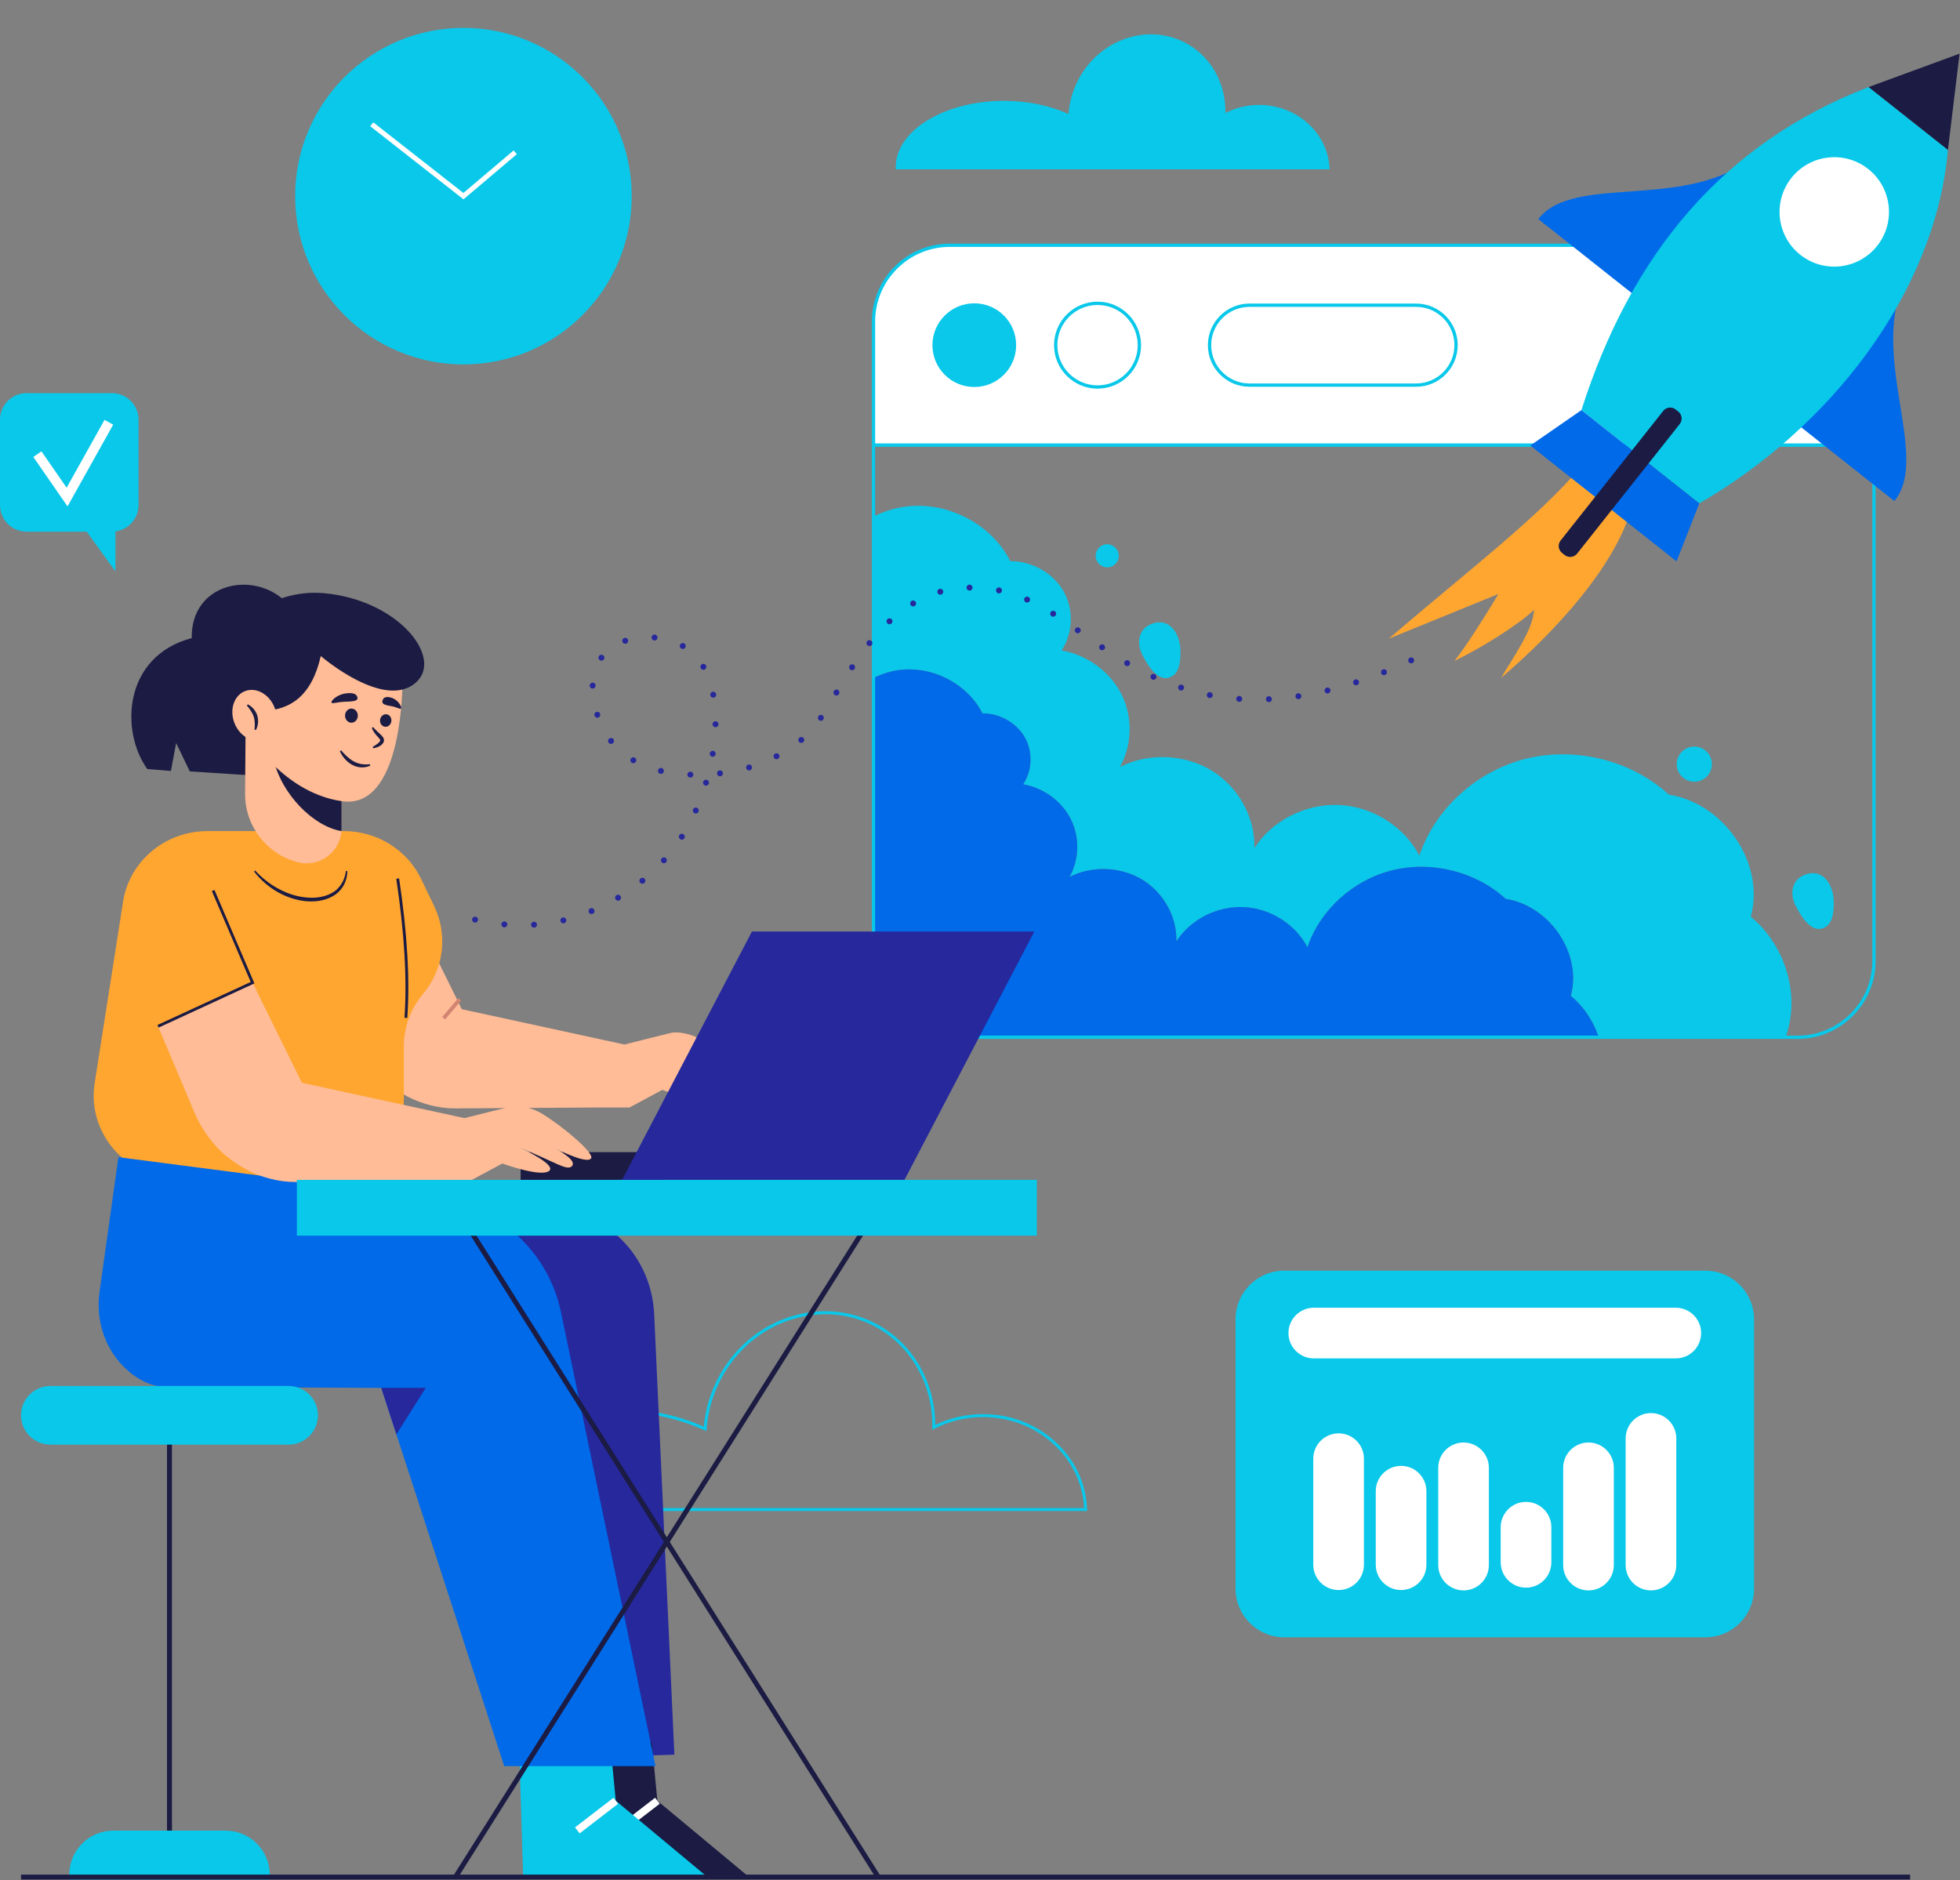 <?xml version="1.0" encoding="utf-8"?>
<!-- Generator: Adobe Illustrator 27.0.1, SVG Export Plug-In . SVG Version: 6.00 Build 0)  -->
<svg version="1.1" id="Layer_1" xmlns="http://www.w3.org/2000/svg" xmlns:xlink="http://www.w3.org/1999/xlink" x="0px" y="0px"
	 viewBox="0 0 1980.66 1900.02" style="enable-background:new 0 0 1980.66 1900.02;" xml:space="preserve">
<rect x="0" y="0" width="1980.66" height="1900.02" fill="#808080" stroke="none"/>
<style type="text/css">
	.st0{fill:#09C8E9;}
	.st1{fill:#006AE9;}
	.st2{fill:#FFBC96;}
	.st3{fill:#FFA631;}
	.st4{fill:#D1D1FF;}
	.st5{fill:#FFA121;}
	.st6{fill:#FFFFFF;}
	.st7{fill:#3335CF;}
	.st8{fill:#1B1B43;}
	.st9{fill:#D28572;}
	.st10{fill:#26289C;}
	.st11{fill:#C5C5FF;}
</style>
<path class="st0" d="M1769.24,926.39c14.69-53.29-26.4-114.52-82.8-123.35c-37.49-34.45-93.69-48.69-143.8-36.44
	c-50.11,12.25-92.44,50.61-108.32,98.13c-15.05-29.33-47.29-49.71-81.12-51.24c-33.83-1.55-67.85,15.8-85.6,43.64
	c0.96-31.11-16.27-62.19-43.6-78.69c-27.33-16.51-63.77-17.81-92.27-3.33c12.47-22.36,13.08-50.51,1.63-73.39
	c-11.45-22.89-34.69-39.92-60.57-44.41c11.68-17.68,12.43-41.61,1.87-59.99c-10.56-18.37-31.97-30.43-53.72-30.23
	c-17.88-35.65-59.56-58.77-100.41-55.69c-12.97,0.98-25.59,4.58-37.16,10.25v163.21c9.22-4.54,19.29-7.43,29.64-8.21
	c32.46-2.45,65.57,15.92,79.78,44.25c17.28-0.16,34.29,9.42,42.68,24.01c8.39,14.6,7.8,33.61-1.48,47.66
	c20.56,3.57,39.03,17.1,48.13,35.29c9.1,18.18,8.61,40.54-1.29,58.31c22.64-11.5,51.59-10.47,73.31,2.65
	c21.72,13.11,35.4,37.81,34.64,62.52c14.1-22.12,41.13-35.9,68.01-34.67c26.87,1.22,52.49,17.4,64.45,40.71
	c12.62-37.75,46.25-68.23,86.06-77.97c39.81-9.73,84.46,1.58,114.25,28.95c44.81,7.01,77.46,55.66,65.78,98
	c12.93,10.7,22.48,24.98,27.8,40.59h189.74c1.77-5.27,3.15-10.66,4.06-16.15C1815.28,992.59,1799.71,951.6,1769.24,926.39z"/>
<path class="st1" d="M960.5,1046.95h654.62c-5.32-15.61-14.87-29.89-27.8-40.59c11.67-42.34-20.97-90.98-65.78-98
	c-29.79-27.37-74.44-38.69-114.25-28.95c-39.81,9.74-73.44,40.21-86.06,77.97c-11.96-23.31-37.57-39.49-64.45-40.71
	c-26.88-1.23-53.91,12.55-68.01,34.67c0.76-24.71-12.92-49.41-34.64-62.52c-21.72-13.11-50.67-14.15-73.31-2.65
	c9.9-17.76,10.39-40.13,1.29-58.31c-9.1-18.19-27.56-31.72-48.13-35.29c9.28-14.05,9.87-33.06,1.48-47.66
	c-8.39-14.6-25.4-24.17-42.68-24.01c-14.21-28.33-47.32-46.7-79.78-44.25c-10.35,0.78-20.42,3.67-29.64,8.21V969.8
	C883.37,1012.4,917.91,1046.95,960.5,1046.95z"/>
<g>
	<path class="st0" d="M1098.6,1526.94H456.78l-0.15-1.33c-0.13-1.1-0.13-2.09-0.13-3.15c0-54.79,72.17-99.37,160.88-99.37
		c33.92,0,66.32,6.44,93.85,18.65c1.56-18.52,7.36-36.97,16.82-53.48c17.01-29.61,43.98-50.63,75.93-59.2
		c29.34-7.87,59.58-4.04,85.15,10.78c34.65,20.12,55.94,58.33,55.98,100.17c14.81-7.19,31.42-10.98,48.19-10.98
		c27.53,0,53.58,9.98,73.34,28.09c19.75,18.1,31.08,42.34,31.9,68.26L1098.6,1526.94z M459.52,1523.94h635.97
		c-1.19-24.52-12.11-47.4-30.87-64.59c-19.21-17.61-44.53-27.3-71.31-27.3c-17.14,0-34.09,4.06-49.02,11.75l-2.23,1.15l0.05-2.51
		c0.79-41.71-20.08-80.02-54.47-99.98c-24.88-14.42-54.31-18.14-82.87-10.48c-31.18,8.36-57.5,28.89-74.1,57.79
		c-9.6,16.75-15.34,35.54-16.6,54.33l-0.14,2.17l-1.98-0.9c-27.56-12.6-60.26-19.26-94.56-19.26c-87.05,0-157.88,43.23-157.88,96.37
		C459.5,1522.97,459.5,1523.46,459.52,1523.94z"/>
</g>
<path class="st2" d="M759.03,1095.98c-2.94,5.81-25.49-4.47-36-9.63c8.14,4.51,22.17,13.37,15.94,18.23
	c-5.01,3.87-16.09-4.36-52.4-19.41c5.5,2.6,37.95,18.04,29.77,23.88c-8.91,6.35-47.12-7.64-47.12-7.64l-33.14,17.81h-38.22
	l-137.52,0.88c-8.64,0.04-17.2-1.07-25.49-3.21c-16.32-4.16-31.68-12.27-44.72-23.16c-8.22-6.88-15.29-14.95-21.21-23.81
	c-4.43-6.65-8.22-13.8-11.35-21.25l-36.27-85.91l95.51-44.08l49.84,101.17l164.35,35.69l45.86-11.47c9.86-2.48,23.81,1.69,32.49,7
	C730.52,1064.03,761.78,1090.43,759.03,1095.98"/>
<path class="st3" d="M194.85,1193.74l-25.29-3.28c-47.86-6.21-81.16-49.43-73.89-95.88l28.71-183.39
	c6.42-41.02,42.66-71.32,85.3-71.32h137.76c33.52,0,64.01,18.89,78.18,48.46l13.2,27.53c14,29.2,9.6,63.62-11.32,88.59l0,0
	c-12.56,14.99-19.42,33.73-19.42,53.07v53.01c0,46.38-38.63,83.97-86.28,83.97H206.26C202.45,1194.47,198.64,1194.23,194.85,1193.74
	z"/>
<path d="M-186.34-151.98"/>
<path class="st0" d="M905.17,169.09c0,0.69,0,1.35,0.08,2.04h438.36c-1.15-36.13-32.6-65.11-71.17-65.11
	c-12.37,0-23.97,2.96-34.11,8.17c0.53-28.12-12.99-55.05-37.88-69.51c-37.36-21.65-86.24-6.96-109.11,32.84
	c-6.88,12-10.67,24.91-11.52,37.72c-18.23-8.33-40.81-13.31-65.31-13.31C954.12,101.95,905.17,132.03,905.17,169.09"/>
<path class="st4" d="M882.71,1048.2"/>
<path class="st4" d="M882.71,1048.2"/>
<path class="st4" d="M882.71,1048.2"/>
<path class="st3" d="M1599.21,469.91c-45.65,54.01-114.51,105.68-195.72,175.47l110.81-45.16c-13.59,22.51-33.37,54.03-44.47,67.53
	c25.53-11.79,66.63-37.72,80.24-51.48c0,19.2-23.12,51.29-33.2,68.83c59.11-50.59,112.88-112.35,130.24-166.59L1599.21,469.91"/>
<path class="st5" d="M882.71,1048.2"/>
<path class="st0" d="M1192.84,656.1c0.36,8.36,0,22.45-8.35,27.28c-13.92,8.05-24.87-11.52-29.99-21.35
	c-6.09-11.76-4.53-26.33,9.25-31.56C1181.97,623.55,1192.17,640.52,1192.84,656.1 M1853,909.58c0.36,8.35,0,22.44-8.35,27.28
	c-13.92,8.05-24.87-11.52-29.99-21.36c-6.09-11.75-4.53-26.32,9.25-31.56C1842.13,877.03,1852.33,894,1853,909.58 M1130.52,561.66
	c0,6.45-5.23,11.67-11.67,11.67s-11.67-5.21-11.67-11.67c0-6.44,5.23-11.67,11.67-11.67S1130.52,555.22,1130.52,561.66
	 M1729.94,772.22c0,9.81-7.95,17.76-17.76,17.76c-9.81,0-17.76-7.95-17.76-17.76c0-9.81,7.95-17.76,17.76-17.76
	C1722,754.46,1729.94,762.4,1729.94,772.22"/>
<path class="st0" d="M884.38,451.46v519.61c0,41.61,33.85,75.47,75.46,75.47h856.76c41.61,0,75.47-33.85,75.47-75.47V451.46H884.38z
	 M1816.6,1049.87H959.84c-43.44,0-78.79-35.36-78.79-78.8V448.12H1895.4v522.95C1895.4,1014.51,1860.05,1049.87,1816.6,1049.87"/>
<path class="st6" d="M1816.6,247.83H959.84c-42.59,0-77.13,34.52-77.13,77.13v124.83h1011.02V324.96
	C1893.73,282.35,1859.2,247.83,1816.6,247.83"/>
<path class="st0" d="M884.38,448.12h1007.69V324.96c0-41.61-33.85-75.47-75.47-75.47H959.84c-41.61,0-75.46,33.85-75.46,75.47
	L884.38,448.12L884.38,448.12z M1895.4,451.46H881.04V324.96c0-43.45,35.35-78.8,78.79-78.8h856.76c43.45,0,78.8,35.35,78.8,78.8
	L1895.4,451.46"/>
<path class="st0" d="M1026.85,348.8c0,23.36-18.93,42.29-42.29,42.29s-42.29-18.93-42.29-42.29c0-23.35,18.93-42.28,42.29-42.28
	S1026.85,325.46,1026.85,348.8"/>
<path class="st6" d="M1151.41,348.8c0,23.36-18.93,42.29-42.29,42.29s-42.29-18.93-42.29-42.29c0-23.35,18.93-42.28,42.29-42.28
	S1151.41,325.46,1151.41,348.8"/>
<path class="st0" d="M1109.12,308.19c-22.4,0-40.63,18.23-40.63,40.61c0,22.4,18.23,40.63,40.63,40.63s40.61-18.23,40.61-40.63
	C1149.73,326.42,1131.52,308.19,1109.12,308.19L1109.12,308.19z M1109.12,392.76c-24.24,0-43.96-19.72-43.96-43.96
	c0-24.23,19.72-43.95,43.96-43.95s43.95,19.72,43.95,43.95C1153.06,373.04,1133.36,392.76,1109.12,392.76"/>
<path class="st6" d="M1431.04,389.18h-168.39c-22.29,0-40.36-18.08-40.36-40.37c0-22.28,18.07-40.36,40.36-40.36h168.39
	c22.29,0,40.36,18.08,40.36,40.36C1471.4,371.1,1453.33,389.18,1431.04,389.18"/>
<path class="st0" d="M1262.65,310.11c-21.33,0-38.69,17.36-38.69,38.69c0,21.35,17.36,38.71,38.69,38.71h168.39
	c21.33,0,38.69-17.36,38.69-38.71c0-21.33-17.36-38.69-38.69-38.69H1262.65z M1431.04,390.84h-168.39
	c-23.17,0-42.03-18.85-42.03-42.04c0-23.17,18.85-42.03,42.03-42.03h168.39c23.17,0,42.03,18.85,42.03,42.03
	C1473.06,371.99,1454.21,390.84,1431.04,390.84"/>
<path class="st1" d="M1774.66,155.83c-67.52,59.11-183.97,18.37-220.16,65.56l103.4,81.88L1774.66,155.83"/>
<path class="st7" d="M-186.34-151.98"/>
<path class="st1" d="M1927.7,277.02c-42.05,79.27,24.28,183.28-13.36,229.32l-103.4-81.88L1927.7,277.02"/>
<path class="st7" d="M-186.34-151.98"/>
<path class="st8" d="M1980.22,54.24l-92.05,33.79l80.27,63.56L1980.22,54.24z"/>
<path class="st0" d="M1968.44,151.59c-12.87,145.68-120.49,281.6-251.23,357.11l-119.12-94.24
	c49.99-157.28,143.08-269.81,290.08-326.43L1968.44,151.59"/>
<path class="st1" d="M1598.09,414.46l-51.68,35.77l147.8,117.04l23-58.57L1598.09,414.46"/>
<path class="st6" d="M1896.96,248.46c-18.96,23.95-53.73,27.99-77.67,9.03c-23.95-18.96-27.99-53.73-9.03-77.67
	s53.73-27.97,77.67-9.03C1911.88,189.75,1915.92,224.52,1896.96,248.46"/>
<path class="st6" d="M-186.34-151.98"/>
<path class="st8" d="M1581.17,560.9l-2.64-2.09c-3.87-3.05-4.52-8.72-1.47-12.59l103.69-130.95c3.05-3.87,8.73-4.52,12.6-1.45
	l2.63,2.08c3.87,3.07,4.53,8.73,1.47,12.6l-103.68,130.93C1590.7,563.3,1585.04,563.96,1581.17,560.9"/>
<path class="st8" d="M-186.34-151.98"/>
<path class="st9" d="M449.83,1030.18l-2.91-2.48l16.24-19.11l2.91,2.48L449.83,1030.18"/>
<path class="st10" d="M457.84,1231.3l90.37-7.97c58.83-5.2,110,42.31,112.86,104.77l20.42,445.08l-124.66,3.88L457.84,1231.3"/>
<path class="st8" d="M566.86,1772.63l3.82,122.95h184.73l-91.09-75.8l-5.73-59.24L566.86,1772.63"/>
<path class="st6" d="M627.8,1852.74l-4.66-6.05l38.85-29.93l4.67,6.05L627.8,1852.74"/>
<path class="st0" d="M524.82,1772.63l3.82,122.95h184.73l-91.09-75.8l-5.73-59.24L524.82,1772.63"/>
<path class="st6" d="M585.75,1852.74l-4.66-6.05l38.86-29.93l4.66,6.05L585.75,1852.74"/>
<path class="st1" d="M662.41,1784.74H509.53l-108.97-335.27l-15.25-46.93l-217.85-0.96c-13.45-0.19-26.33-6.41-37.27-15.63
	c-23.16-19.53-33.82-50.21-29.62-80.23l19.11-136.32l323.64,42.07c61.38,8,110.95,53.93,123.57,114.52L662.41,1784.74"/>
<path class="st10" d="M430.22,1402.54l-29.66,46.93l-15.25-46.93H430.22z"/>
<path class="st8" d="M-186.34-151.98"/>
<path class="st8" d="M257.85,879.72c6.61,7.08,14.14,13.27,22.56,17.88c8.38,4.61,17.51,7.99,26.96,9.11
	c9.35,1.21,19.22,0.43,27.43-4.04c8.39-4.17,13.73-12.99,14.74-22.52l1.49,0.09c-0.05,5-1.31,10.05-3.8,14.55
	c-2.51,4.49-6.34,8.23-10.79,10.8c-8.98,5.19-19.64,6.13-29.55,4.87c-9.97-1.37-19.58-4.87-28.09-10.05
	c-8.57-5.12-16.06-11.91-22.09-19.72L257.85,879.72 M411.59,1028.72l-2.86-0.2c2.75-38.45-0.04-85.72-8.27-140.47l2.84-0.43
	C411.56,942.59,414.35,990.06,411.59,1028.72 M668.14,1192.32H526.09v-28.03h142.05V1192.32"/>
<path class="st10" d="M914.02,1192.32H628.65l131.22-250.97h285.38L914.02,1192.32"/>
<path class="st8" d="M289.29,608.52c-33.44-32.97-96.51-19.12-95.55,36.31c-68.79,18.15-72.62,93.64-44.91,132.33l23.89,1.91
	l5.26-28.19l13.86,28.67l66.88,4.31L289.29,608.52"/>
<path class="st2" d="M345.18,731.78v105.29c0,0.96-0.04,1.88-0.11,2.79c-1.64,21.68-22.63,37-44.07,31.47
	c-31.61-8.19-53.58-36.77-53.32-69.41l0.53-70.13L345.18,731.78"/>
<path class="st8" d="M345.18,777.3v59.77c0,0.96-0.04,1.88-0.11,2.79c-28.17-4.61-60.73-37.23-68.68-72.72L345.18,777.3"/>
<path class="st2" d="M402.17,739.58c-1.45,8.37-3.4,16.93-6,25.07c-8.41,26.72-23.51,48.88-50.53,45.03
	c-63.52-9.09-98.88-74.53-98.88-74.53l43.46-49.68l29.16-39.21L406.79,684C406.79,684,407.25,710.72,402.17,739.58"/>
<path class="st8" d="M265.56,718.4c27.88-0.89,49.44-15.09,58.6-55.43c0,0,64.97,56.07,96.82,26.12
	c26.67-25.07-18.58-82.75-93.47-89.63c-27.28-2.49-54.48,6.01-75.86,23.15c-36.3,29.09-39.77,96.73-5.85,120.15L265.56,718.4"/>
<path class="st8" d="M-186.34-151.98"/>
<path class="st2" d="M277.38,714.79c5.39,13.47,0.73,28-10.42,32.45c-11.14,4.47-24.55-2.84-29.94-16.31
	c-5.39-13.47-0.72-28,10.42-32.45C258.59,694.02,271.99,701.32,277.38,714.79"/>
<path class="st8" d="M257.2,737.3c0.48-4.65,0.51-9.07-0.85-13.12c-1.32-4.07-3.9-7.6-6.87-11.25l0.94-1.16
	c4.32,2.25,7.99,6.28,9.55,11.25c1.57,4.97,0.89,10.39-1.34,14.71L257.2,737.3 M361.6,723.2c0,3.95-2.89,7.15-6.46,7.15
	c-3.56,0-6.46-3.2-6.46-7.15c0-3.95,2.89-7.15,6.46-7.15C358.71,716.06,361.6,719.26,361.6,723.2 M395.49,728.83
	c-0.43,3.48-3.33,6-6.48,5.6c-3.15-0.39-5.36-3.52-4.93-7.01c0.43-3.48,3.33-5.99,6.48-5.6
	C393.72,722.2,395.92,725.34,395.49,728.83 M361.27,705.27c0.26,3.33-5.08,3.65-12.95,3.89c-7.87,0.23-13.3,2.67-13.37,0.55
	c-0.06-2.11,5.76-7.53,13.52-8.84C356.48,699.51,360.96,701.3,361.27,705.27 M386.41,708.48c-0.58,3.29,3.35,4.13,9.16,5.16
	c5.82,1.01,9.57,3.97,9.86,1.88c0.29-2.09-3.4-8.05-9.01-10.13C390.63,703.24,387.1,704.56,386.41,708.48 M377.05,734.76
	c1.49,1.83,3.15,3.4,4.85,5.03l2.58,2.4c0.89,0.8,1.86,1.69,2.72,3.04c0.42,0.68,0.76,1.56,0.82,2.55c0.08,1-0.24,1.96-0.64,2.71
	c-0.89,1.48-1.94,2.35-3.08,3.12c-2.28,1.49-4.76,2.12-7.15,2.59l-0.56-1.39c2.05-1.33,4.1-2.52,5.7-3.89
	c0.76-0.68,1.51-1.51,1.78-2.15c0.3-0.63,0.21-0.84-0.14-1.59c-0.85-1.4-3.01-3.25-4.43-5.19c-1.55-1.92-2.94-4.11-3.75-6.51
	L377.05,734.76 M344.7,758.28c3.91,4.47,7.97,8.59,12.86,11.2c4.86,2.69,10.39,3.45,16.25,2.81l0.4,1.44
	c-2.83,1.27-6.02,1.93-9.24,1.75c-3.22-0.13-6.41-1.11-9.22-2.65c-5.64-3.13-9.8-8.2-12.31-13.73L344.7,758.28 M-186.34-151.98"/>
<path class="st3" d="M222.24,926.06l-91.09,43.32l28.57,67.72l95.51-44.04L222.24,926.06"/>
<path class="st11" d="M559.66,1160.94c-2.53-1.27-4.11-2.12-4.11-2.12l0.91-1.8c0,0,1.68,0.81,4.12,2.12L559.66,1160.94"/>
<path class="st2" d="M597.44,1170.35c-2.94,5.81-25.49-4.47-36-9.63c8.14,4.51,22.17,13.37,15.94,18.23
	c-5.01,3.87-16.09-4.36-52.4-19.41c5.5,2.6,37.95,18.04,29.77,23.88c-8.91,6.35-47.12-7.64-47.12-7.64l-33.14,17.81h-38.22
	l-137.52,0.88c-8.64,0.04-17.2-1.07-25.49-3.21c-16.32-4.16-31.68-12.27-44.72-23.16c-8.22-6.88-15.29-14.95-21.21-23.81
	c-4.43-6.65-8.22-13.8-11.35-21.25l-36.27-85.91l95.51-44.08l49.84,101.17l164.35,35.69l45.86-11.47c9.86-2.48,23.81,1.69,32.49,7
	C568.92,1138.4,600.19,1164.8,597.44,1170.35"/>
<path class="st2" d="M-186.34-151.98"/>
<path class="st2" d="M-186.34-151.98"/>
<path class="st8" d="M160.3,1038.42l-1.2-2.6l94.25-43.48l-39.26-91.87l2.64-1.13l40.35,94.43L160.3,1038.42 M173.78,1871.38h-5
	v-430.61h5V1871.38"/>
<path class="st0" d="M291.68,1459.87H50.89c-16.36,0-29.62-13.27-29.62-29.63s13.26-29.61,29.62-29.61h240.79
	c16.36,0,29.62,13.25,29.62,29.61S308.03,1459.87,291.68,1459.87 M272.57,1899.4H70v-4.89c0-24.6,19.94-44.55,44.54-44.55h113.49
	c24.6,0,44.54,19.95,44.54,44.55V1899.4"/>
<path class="st8" d="M885.16,1897.79L458.37,1221.3l4.23-2.67l426.79,676.49L885.16,1897.79"/>
<path class="st8" d="M462.59,1897.79l-4.23-2.67l426.79-676.49l4.23,2.67L462.59,1897.79"/>
<path class="st0" d="M1047.8,1248.72H299.96v-56.4h747.84V1248.72"/>
<path class="st0" d="M638.37,198.23c0,93.91-76.13,170.04-170.04,170.04c-93.91,0-170.05-76.13-170.05-170.04
	c0-93.92,76.13-170.05,170.05-170.05C562.24,28.18,638.37,104.31,638.37,198.23"/>
<path class="st6" d="M468.39,201.44l-94.27-73.89l3.09-3.93L468.27,195l50.78-43l3.23,3.81L468.39,201.44"/>
<path class="st6" d="M113.17,398.95H26.83c-13.89,0-25.16,11.27-25.16,25.16v86.35c0,13.89,11.26,25.16,25.16,25.16h61.62
	L115,572.28v-36.76c13.04-0.93,23.33-11.79,23.33-25.07v-86.35C138.33,410.21,127.07,398.95,113.17,398.95"/>
<path class="st0" d="M113.17,397.28H26.83C12.03,397.28,0,409.32,0,424.11v86.35c0,14.79,12.03,26.83,26.83,26.83H87.6l29.07,40.15
	v-40.4c13.2-1.73,23.33-13.11,23.33-26.57v-86.35C140,409.32,127.97,397.28,113.17,397.28z"/>
<path class="st6" d="M68.23,511.72l-34.56-49.93l8.22-5.69l25.44,36.75l38.31-68.56l8.73,4.88L68.23,511.72"/>
<path class="st8" d="M1930.25,1899.4H21.27v-5h1908.98V1899.4"/>
<g>
	<path class="st0" d="M1723.31,1654.6h-425.53c-27.17,0-49.21-22.04-49.21-49.23v-272.08c0-27.19,22.04-49.21,49.21-49.21h425.53
		c27.19,0,49.21,22.03,49.21,49.21v272.08C1772.52,1632.56,1750.5,1654.6,1723.31,1654.6"/>
	<g>
		<path class="st6" d="M1352.71,1606.83L1352.71,1606.83c-14.13,0-25.59-11.46-25.59-25.59v-107.17c0-14.13,11.46-25.59,25.59-25.59
			l0,0c14.13,0,25.59,11.46,25.59,25.59v107.17C1378.3,1595.38,1366.84,1606.83,1352.71,1606.83z"/>
		<path class="st6" d="M1415.85,1606.83L1415.85,1606.83c-14.13,0-25.59-11.46-25.59-25.59v-74.31c0-14.13,11.46-25.59,25.59-25.59
			l0,0c14.13,0,25.59,11.46,25.59,25.59v74.31C1441.43,1595.38,1429.98,1606.83,1415.85,1606.83z"/>
		<path class="st6" d="M1478.98,1607.2L1478.98,1607.2c-14.13,0-25.59-11.46-25.59-25.59v-98.29c0-14.13,11.46-25.59,25.59-25.59h0
			c14.13,0,25.59,11.46,25.59,25.59v98.29C1504.56,1595.74,1493.11,1607.2,1478.98,1607.2z"/>
		<path class="st6" d="M1542.11,1604.42L1542.11,1604.42c-14.13,0-25.59-11.46-25.59-25.59v-35.49c0-14.13,11.46-25.59,25.59-25.59
			l0,0c14.13,0,25.59,11.46,25.59,25.59v35.49C1567.7,1592.97,1556.24,1604.42,1542.11,1604.42z"/>
		<path class="st6" d="M1605.24,1607.2L1605.24,1607.2c-14.13,0-25.59-11.46-25.59-25.59v-98.29c0-14.13,11.46-25.59,25.59-25.59
			l0,0c14.13,0,25.59,11.46,25.59,25.59v98.29C1630.83,1595.74,1619.37,1607.2,1605.24,1607.2z"/>
		<path class="st6" d="M1668.37,1607.2L1668.37,1607.2c-14.13,0-25.59-11.46-25.59-25.59v-128.02c0-14.13,11.46-25.59,25.59-25.59h0
			c14.13,0,25.59,11.46,25.59,25.59v128.02C1693.96,1595.74,1682.5,1607.2,1668.37,1607.2z"/>
	</g>
	<path class="st6" d="M1302.04,1347.14L1302.04,1347.14c0-14.13,11.46-25.59,25.59-25.59h365.84c14.13,0,25.59,11.46,25.59,25.59
		l0,0c0,14.13-11.46,25.59-25.59,25.59h-365.84C1313.49,1372.72,1302.04,1361.27,1302.04,1347.14z"/>
</g>
<g>
	<path class="st10" d="M536.64,934.65c-0.11-1.65,1.14-3.09,2.79-3.2l0,0l0,0l0,0c1.65-0.11,3.08,1.14,3.2,2.79l0,0
		c0.11,1.66-1.14,3.09-2.8,3.2l0,0c-0.06,0-0.13,0.01-0.2,0.01l0,0C538.06,937.45,536.75,936.23,536.64,934.65z M509.4,937.13
		L509.4,937.13c-1.65-0.14-2.87-1.59-2.73-3.24l0,0c0.15-1.65,1.6-2.88,3.25-2.73l0,0c1.65,0.14,2.87,1.59,2.73,3.24l0,0
		c-0.13,1.57-1.44,2.75-2.98,2.75l0,0C509.58,937.15,509.49,937.14,509.4,937.13z M566.36,930.75c-0.37-1.61,0.63-3.22,2.25-3.59
		l0,0c1.61-0.37,3.22,0.63,3.59,2.25l0,0c0.37,1.61-0.63,3.22-2.25,3.59l0,0c-0.22,0.06-0.45,0.08-0.67,0.08l0,0
		C567.91,933.08,566.67,932.14,566.36,930.75z M479.38,932.24c-1.62-0.39-2.61-2.01-2.22-3.62l0,0c0.39-1.61,2.01-2.6,3.62-2.21l0,0
		c1.61,0.39,2.6,2.01,2.21,3.62l0,0c-0.33,1.37-1.56,2.3-2.91,2.3l0,0C479.85,932.33,479.61,932.3,479.38,932.24z M595.02,921.86
		c-0.64-1.53,0.08-3.29,1.6-3.93l0,0l0,0l0,0c1.53-0.64,3.29,0.08,3.93,1.61l0,0c0.64,1.52-0.08,3.28-1.6,3.92l0,0
		c-0.38,0.16-0.77,0.24-1.16,0.24l0,0C596.62,923.7,595.5,923.01,595.02,921.86z M621.99,908.72c-0.85-1.42-0.38-3.26,1.05-4.11l0,0
		c1.42-0.85,3.26-0.38,4.11,1.04l0,0c0.84,1.43,0.38,3.27-1.05,4.12l0,0c-0.48,0.28-1.01,0.42-1.53,0.42l0,0
		C623.55,910.19,622.55,909.67,621.99,908.72z M646.83,891.93c-1.04-1.29-0.85-3.18,0.44-4.22l0,0c1.28-1.05,3.17-0.86,4.22,0.43
		l0,0c1.04,1.29,0.85,3.17-0.43,4.22h-0.01c-0.55,0.45-1.22,0.67-1.89,0.67l0,0C648.29,893.03,647.43,892.66,646.83,891.93z
		 M668.87,871.61c-1.23-1.11-1.33-3-0.23-4.24l0,0c1.11-1.23,3.01-1.33,4.24-0.23l0,0c1.23,1.11,1.34,3.01,0.23,4.24l0,0
		c-0.59,0.66-1.41,1-2.23,1l0,0C670.16,872.38,669.45,872.12,668.87,871.61z M687.4,848.06c-1.4-0.89-1.81-2.75-0.92-4.14l0,0
		c0.9-1.4,2.75-1.81,4.15-0.92l0,0c1.39,0.89,1.8,2.75,0.91,4.14l0,0c-0.57,0.9-1.54,1.39-2.53,1.39l0,0
		C688.46,848.53,687.9,848.38,687.4,848.06z M701.9,821.82c-1.52-0.67-2.2-2.44-1.53-3.95l0,0c0.67-1.52,2.44-2.2,3.96-1.53l0,0
		c1.51,0.67,2.2,2.44,1.53,3.95l0,0c-0.5,1.12-1.6,1.79-2.75,1.79l0,0C702.71,822.08,702.29,822,701.9,821.82z M712.6,793.81
		c-1.59-0.47-2.49-2.14-2.02-3.73l0,0l0,0l0,0c0.48-1.59,2.15-2.49,3.74-2.02l0,0c1.59,0.47,2.49,2.14,2.02,3.73l0,0
		c-0.39,1.31-1.59,2.15-2.88,2.15l0,0C713.18,793.94,712.89,793.9,712.6,793.81z M697.53,785.79c-1.66-0.06-2.96-1.44-2.9-3.1l0,0
		c0.05-1.65,1.44-2.95,3.09-2.9l0,0c1.66,0.05,2.96,1.44,2.91,3.1l0,0c-0.06,1.62-1.39,2.9-3,2.9l0,0
		C697.6,785.79,697.56,785.79,697.53,785.79z M724.6,781.84c-0.19-1.65,0.99-3.14,2.64-3.32l0,0c1.64-0.19,3.13,0.99,3.32,2.63l0,0
		c0.19,1.65-0.99,3.14-2.64,3.33l0,0c-0.11,0.01-0.23,0.02-0.34,0.02l0,0C726.08,784.5,724.78,783.37,724.6,781.84z M667.22,781.96
		c-1.62-0.38-2.62-2-2.24-3.61l0,0c0.38-1.61,1.99-2.61,3.61-2.23l0,0c1.61,0.38,2.61,1.99,2.23,3.6l0,0
		c-0.32,1.38-1.56,2.32-2.92,2.32l0,0C667.68,782.04,667.45,782.01,667.22,781.96z M754.1,776.45c-0.48-1.58,0.41-3.26,1.99-3.74
		l0,0c0,0,0,0,0.01,0l0,0c1.58-0.48,3.26,0.42,3.74,2l0,0c0.48,1.59-0.42,3.26-2,3.74l0,0c-0.29,0.09-0.59,0.13-0.88,0.13l0,0
		C755.68,778.58,754.49,777.75,754.1,776.45z M638.51,770.87c-1.44-0.83-1.93-2.66-1.1-4.09l0,0c0.83-1.44,2.67-1.93,4.1-1.1l0,0
		l0,0l0,0c1.44,0.83,1.92,2.67,1.09,4.1l0,0c-0.55,0.96-1.56,1.5-2.59,1.5l0,0C639.5,771.28,638.98,771.15,638.51,770.87z
		 M782.04,765.62c-0.77-1.46-0.2-3.28,1.26-4.05l0,0c1.47-0.77,3.28-0.2,4.05,1.26l0,0c0.77,1.47,0.21,3.28-1.26,4.05l0,0
		c-0.45,0.24-0.92,0.35-1.39,0.35l0,0C783.62,767.23,782.58,766.64,782.04,765.62z M719.74,764.68c-1.63-0.27-2.74-1.81-2.47-3.45
		l0,0l0,0l0,0c0.27-1.63,1.82-2.74,3.45-2.47l0,0c1.64,0.27,2.74,1.82,2.47,3.45l0,0c-0.24,1.47-1.51,2.51-2.95,2.51l0,0
		C720.07,764.72,719.91,764.71,719.74,764.68z M615.12,750.59c-1.02-1.31-0.77-3.19,0.54-4.21l0,0c1.31-1.01,3.19-0.77,4.21,0.54
		l0,0c0,0,0,0-0.01,0l0,0c1.02,1.32,0.78,3.2-0.54,4.21l0,0c-0.54,0.43-1.19,0.63-1.83,0.63l0,0
		C616.6,751.76,615.71,751.36,615.12,750.59z M807.39,749.66c-1.05-1.29-0.85-3.18,0.43-4.22l0,0c1.29-1.05,3.18-0.85,4.23,0.43l0,0
		c1.04,1.29,0.84,3.18-0.44,4.22l0,0c-0.56,0.45-1.23,0.67-1.89,0.67l0,0C808.85,750.76,807.98,750.39,807.39,749.66z
		 M722.99,734.88c-1.65-0.03-2.97-1.4-2.94-3.06l0,0c0.03-1.65,1.39-2.97,3.05-2.94l0,0c1.66,0.03,2.98,1.39,2.95,3.05l0,0
		c-0.03,1.64-1.37,2.95-3,2.95l0,0C723.03,734.88,723.01,734.88,722.99,734.88z M827.85,727.91c-1.38-0.92-1.75-2.78-0.84-4.16l0,0
		c0.92-1.38,2.78-1.76,4.16-0.84l0,0c1.38,0.92,1.76,2.78,0.84,4.16l0,0c-0.58,0.87-1.53,1.34-2.5,1.34l0,0
		C828.94,728.41,828.36,728.25,827.85,727.91z M600.77,723.27L600.77,723.27c-0.53-1.57,0.31-3.27,1.88-3.81l0,0
		c1.57-0.53,3.27,0.31,3.81,1.88l0,0l0,0l0,0c0.53,1.57-0.31,3.27-1.88,3.81l0,0c-0.32,0.11-0.65,0.16-0.97,0.16l0,0
		C602.36,725.31,601.2,724.52,600.77,723.27z M1279.27,706.7c-0.08-1.66,1.19-3.06,2.85-3.14l0,0c1.65-0.08,3.06,1.2,3.14,2.85l0,0
		c0.08,1.66-1.2,3.06-2.85,3.14l0,0c-0.05,0-0.1,0.01-0.15,0.01l0,0C1280.67,709.56,1279.34,708.31,1279.27,706.7z M1252.08,709.29
		c-1.65-0.11-2.9-1.54-2.79-3.19l0,0c0.11-1.65,1.54-2.9,3.19-2.79l0,0c1.66,0.11,2.91,1.54,2.79,3.19l0,0
		c-0.1,1.59-1.42,2.8-2.98,2.8l0,0C1252.22,709.3,1252.15,709.3,1252.08,709.29z M1309.13,704.01c-0.25-1.64,0.88-3.17,2.52-3.41
		l0,0c1.64-0.25,3.16,0.88,3.41,2.52l0,0c0.25,1.63-0.88,3.16-2.52,3.41l0,0c-0.15,0.02-0.3,0.03-0.45,0.03l0,0
		C1310.63,706.56,1309.35,705.5,1309.13,704.01z M1221.98,705.39c-1.63-0.32-2.69-1.89-2.37-3.52l0,0c0.31-1.62,1.89-2.68,3.52-2.37
		l0,0c1.62,0.32,2.68,1.89,2.37,3.52l0,0c-0.28,1.43-1.54,2.43-2.94,2.43l0,0C1222.37,705.45,1222.17,705.43,1221.98,705.39z
		 M717.79,702.57c-0.3-1.63,0.77-3.2,2.4-3.5l0,0c1.63-0.31,3.19,0.76,3.5,2.39l0,0c0.31,1.63-0.76,3.2-2.39,3.5l0,0
		c-0.19,0.04-0.37,0.06-0.56,0.06l0,0C719.33,705.02,718.07,704.01,717.79,702.57z M843.72,702.41c-1.43-0.86-1.89-2.7-1.04-4.12
		l0,0c0.86-1.42,2.7-1.89,4.12-1.03l0,0c1.42,0.85,1.88,2.69,1.03,4.11l0,0c-0.56,0.94-1.56,1.46-2.58,1.46l0,0
		C844.73,702.83,844.2,702.69,843.72,702.41z M1338.6,698.46c-0.39-1.61,0.6-3.24,2.21-3.63l0,0l0,0l0,0
		c1.61-0.39,3.23,0.6,3.62,2.21l0,0c0.39,1.61-0.6,3.23-2.21,3.63v-0.01c-0.24,0.06-0.48,0.09-0.71,0.09l0,0
		C1340.16,700.75,1338.93,699.83,1338.6,698.46z M1192.62,697.7c-1.58-0.52-2.43-2.21-1.92-3.79l0,0c0.52-1.57,2.21-2.43,3.79-1.91
		l0,0c1.57,0.51,2.43,2.21,1.91,3.78l0,0c-0.41,1.27-1.59,2.07-2.85,2.07l0,0C1193.24,697.85,1192.93,697.8,1192.62,697.7z
		 M598.77,695.84c-1.65-0.06-2.95-1.44-2.9-3.1l0,0c0.05-1.65,1.44-2.95,3.1-2.9l0,0c1.65,0.05,2.95,1.44,2.9,3.09l0,0
		c-0.05,1.63-1.39,2.91-3,2.91l0,0C598.84,695.84,598.81,695.84,598.77,695.84z M1367.5,690.46c-0.51-1.57,0.35-3.27,1.93-3.78l0,0
		c1.57-0.51,3.27,0.35,3.78,1.93l0,0c0.51,1.57-0.35,3.26-1.93,3.78l0,0c-0.31,0.1-0.62,0.15-0.93,0.15l0,0
		C1369.09,692.54,1367.92,691.73,1367.5,690.46z M1164.4,686.69c-1.51-0.69-2.17-2.47-1.49-3.98l0,0c0.69-1.5,2.47-2.17,3.98-1.48
		l0,0c1.5,0.68,2.17,2.46,1.49,3.97l0,0c-0.51,1.1-1.6,1.76-2.74,1.76l0,0C1165.23,686.96,1164.8,686.87,1164.4,686.69z
		 M1395.76,680.41c-0.62-1.54,0.13-3.29,1.67-3.9l0,0l0,0l0,0c1.54-0.62,3.29,0.13,3.9,1.67l0,0c0.62,1.54-0.13,3.28-1.67,3.9l0,0
		c-0.37,0.15-0.74,0.21-1.11,0.21l0,0C1397.36,682.29,1396.23,681.58,1395.76,680.41z M859.44,676.81c-1.39-0.9-1.78-2.76-0.87-4.15
		l0,0l0,0l0,0c0.91-1.39,2.77-1.77,4.16-0.86l0,0c1.38,0.9,1.77,2.76,0.86,4.15l0,0c-0.58,0.88-1.53,1.36-2.51,1.36l0,0
		C860.51,677.31,859.94,677.15,859.44,676.81z M708.21,675.36c-0.83-1.43-0.34-3.27,1.09-4.1l0,0c1.44-0.83,3.27-0.33,4.1,1.1l0,0
		c0.83,1.43,0.34,3.27-1.09,4.1l0,0c-0.48,0.27-0.99,0.4-1.5,0.4l0,0C709.77,676.86,708.76,676.32,708.21,675.36z M1137.54,672.75
		c-1.44-0.83-1.92-2.67-1.09-4.1l0,0c0.83-1.43,2.67-1.92,4.1-1.09l0,0c1.43,0.83,1.92,2.67,1.09,4.1l0,0
		c-0.56,0.96-1.57,1.5-2.6,1.5l0,0C1138.53,673.16,1138.01,673.03,1137.54,672.75z M1423.34,668.62c-0.7-1.5-0.06-3.29,1.44-3.99
		l0,0c1.51-0.7,3.29-0.06,3.99,1.44l0,0c0.7,1.5,0.06,3.29-1.44,3.99l0,0c-0.41,0.19-0.85,0.29-1.27,0.29l0,0
		C1424.93,670.35,1423.85,669.71,1423.34,668.62z M606.01,667.09c-1.34-0.97-1.65-2.85-0.68-4.19l0,0c0.97-1.34,2.85-1.65,4.19-0.68
		l0,0c1.34,0.97,1.65,2.85,0.68,4.19l0,0l0,0l0,0c-0.59,0.81-1.51,1.25-2.44,1.25l0,0C607.15,667.66,606.54,667.47,606.01,667.09z
		 M1112.03,656.6c-1.37-0.93-1.73-2.79-0.8-4.16l0,0c0.93-1.38,2.79-1.73,4.16-0.8l0,0c1.38,0.92,1.74,2.79,0.81,4.16l0,0
		c-0.59,0.86-1.53,1.32-2.49,1.32l0,0C1113.13,657.12,1112.54,656.95,1112.03,656.6z M688.49,655.42c-1.44-0.82-1.95-2.65-1.14-4.09
		l0,0c0.82-1.44,2.65-1.95,4.09-1.13l0,0c1.44,0.81,1.95,2.64,1.14,4.09l0,0c-0.56,0.97-1.57,1.52-2.62,1.52l0,0
		C689.46,655.81,688.95,655.68,688.49,655.42z M876.71,652.26c-1.29-1.03-1.51-2.92-0.47-4.21l0,0l0,0l0,0
		c1.03-1.3,2.92-1.51,4.21-0.47l0,0c1.3,1.03,1.51,2.92,0.48,4.21l0,0c-0.6,0.74-1.47,1.13-2.35,1.13l0,0
		C877.92,652.92,877.26,652.71,876.71,652.26z M628.99,648.52c-0.54-1.56,0.3-3.27,1.87-3.8l0,0c1.56-0.54,3.27,0.3,3.8,1.86l0,0
		c0.54,1.57-0.3,3.28-1.86,3.81l0,0c-0.33,0.11-0.65,0.16-0.97,0.16l0,0C630.58,650.55,629.41,649.77,628.99,648.52z M661.16,647.26
		C661.16,647.26,661.16,647.26,661.16,647.26L661.16,647.26c-1.65-0.15-2.86-1.61-2.72-3.26l0,0c0.15-1.65,1.61-2.87,3.26-2.72l0,0
		c1.65,0.15,2.87,1.61,2.72,3.26l0,0c-0.14,1.56-1.45,2.73-2.99,2.73l0,0C661.34,647.27,661.25,647.27,661.16,647.26z
		 M1087.39,639.4h0.01c-1.36-0.95-1.68-2.82-0.73-4.18l0,0c0.95-1.35,2.82-1.68,4.18-0.72l0,0c1.35,0.95,1.68,2.82,0.72,4.18l0,0
		c-0.58,0.83-1.51,1.27-2.45,1.27l0,0C1088.52,639.95,1087.92,639.77,1087.39,639.4z M896.68,629.89c-1.13-1.21-1.06-3.11,0.16-4.24
		l0,0c1.21-1.12,3.11-1.05,4.24,0.16l0,0c1.12,1.22,1.05,3.12-0.16,4.24l0,0c-0.58,0.54-1.31,0.8-2.04,0.8l0,0
		C898.07,630.85,897.27,630.53,896.68,629.89z M1062.67,622.73c-1.41-0.88-1.83-2.73-0.95-4.14l0,0c0.88-1.4,2.73-1.83,4.13-0.95
		l0,0l0,0l0,0c1.41,0.88,1.83,2.73,0.96,4.13l0,0c-0.58,0.91-1.55,1.41-2.55,1.41l0,0C1063.71,623.18,1063.16,623.04,1062.67,622.73
		z M920.18,611.36c-0.84-1.42-0.37-3.26,1.05-4.11l0,0c1.43-0.84,3.27-0.37,4.11,1.05l0,0c0.85,1.43,0.38,3.27-1.05,4.11l0,0
		c-0.48,0.29-1,0.42-1.53,0.42l0,0C921.74,612.83,920.74,612.31,920.18,611.36z M1036.7,608.67L1036.7,608.67
		c-1.51-0.68-2.19-2.45-1.52-3.96l0,0c0.67-1.52,2.45-2.2,3.96-1.53l0,0c1.51,0.67,2.2,2.45,1.52,3.96l0,0
		c-0.49,1.12-1.59,1.79-2.74,1.79l0,0C1037.51,608.93,1037.1,608.84,1036.7,608.67z M947.3,598.83c-0.45-1.6,0.48-3.26,2.08-3.7l0,0
		c1.59-0.45,3.25,0.48,3.7,2.07l0,0c0.45,1.6-0.48,3.25-2.08,3.7l0,0c-0.27,0.08-0.54,0.11-0.81,0.11l0,0
		C948.88,601.01,947.67,600.15,947.3,598.83z M1008.89,599.57L1008.89,599.57c-1.62-0.34-2.66-1.93-2.33-3.55l0,0
		c0.35-1.62,1.94-2.66,3.56-2.32l0,0c1.62,0.34,2.66,1.93,2.32,3.55l0,0c-0.3,1.42-1.55,2.39-2.94,2.39l0,0
		C1009.3,599.64,1009.09,599.62,1008.89,599.57z M976.75,593.85c-0.02-1.66,1.3-3.02,2.96-3.04l0,0l0,0l0,0
		c1.65-0.03,3.02,1.3,3.04,2.96l0,0c0.02,1.65-1.3,3.01-2.96,3.04l0,0c-0.01,0-0.03,0-0.04,0l0,0
		C978.11,596.81,976.77,595.49,976.75,593.85z"/>
</g>
</svg>
